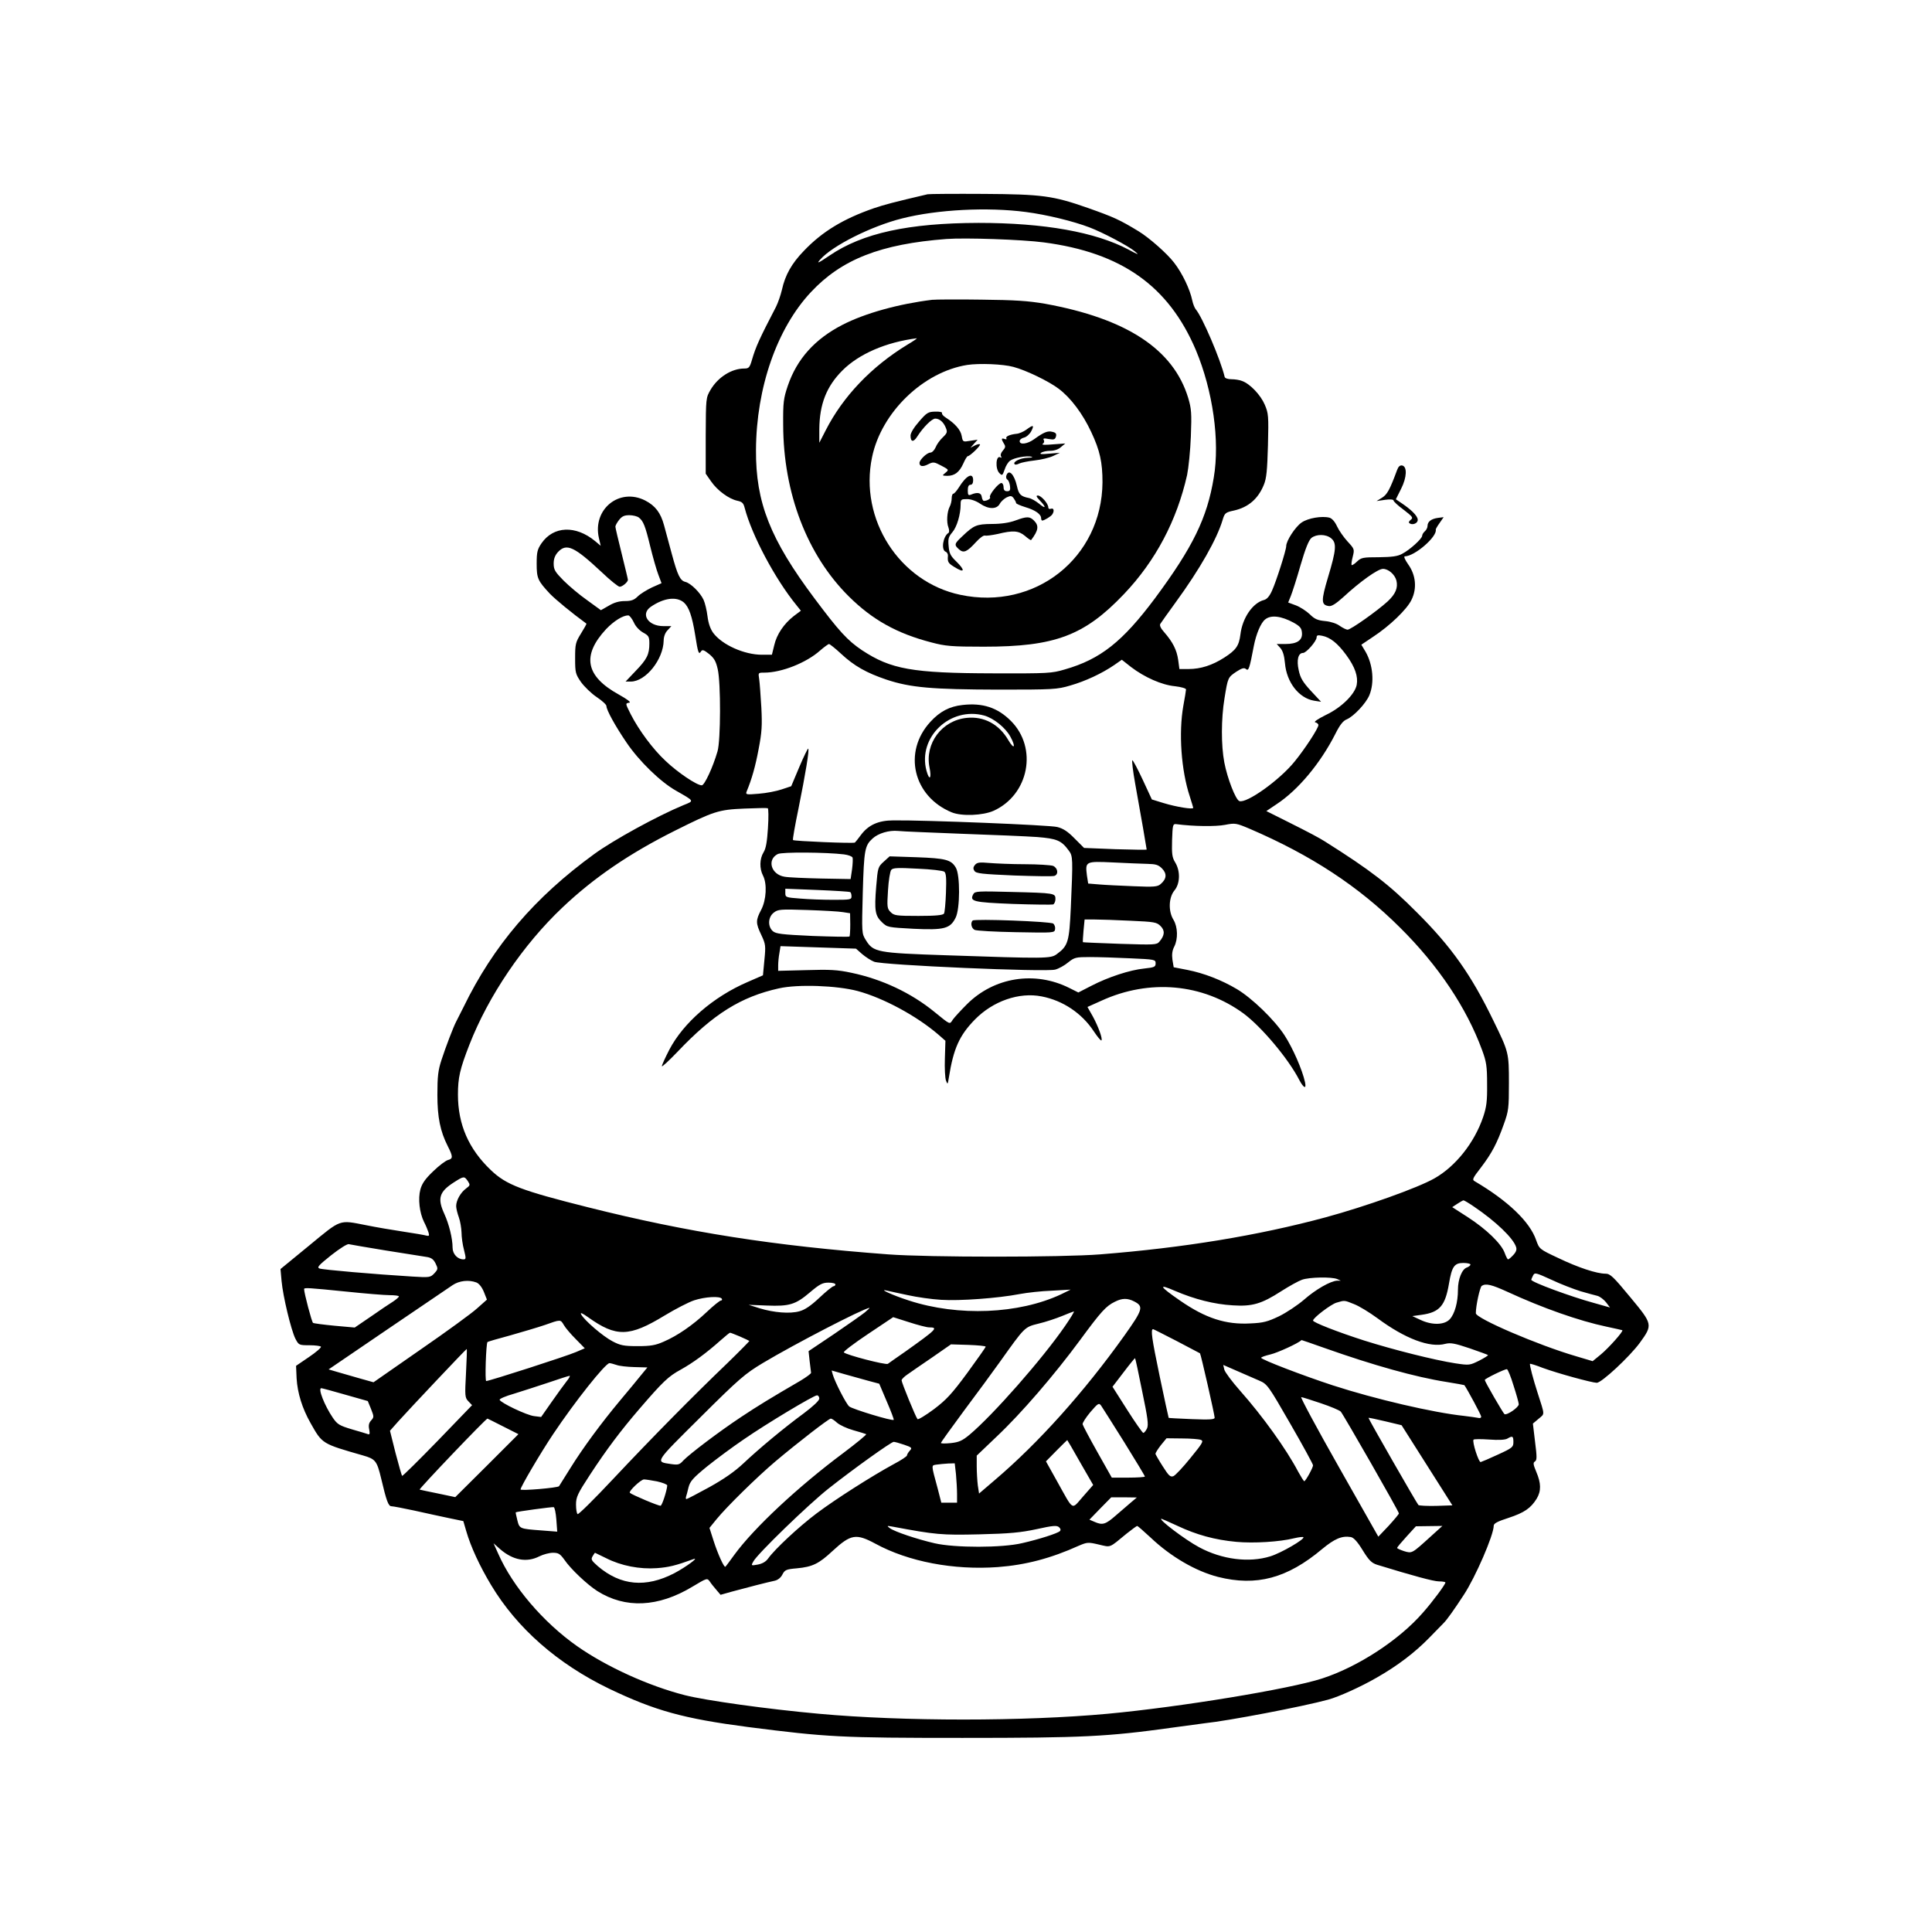 <?xml version="1.0" standalone="no"?>
<!DOCTYPE svg PUBLIC "-//W3C//DTD SVG 20010904//EN"
 "http://www.w3.org/TR/2001/REC-SVG-20010904/DTD/svg10.dtd">
<svg version="1.0" xmlns="http://www.w3.org/2000/svg"
 width="1080pt" height="1080pt" viewBox="0 0 1080 1080"
 preserveAspectRatio="xMidYMid meet">
<g transform="translate(0,1080) scale(0.1,-0.1)"
fill="#000000" stroke="none">
<path d="M5185 9714 c-188 -44 -241 -58 -300 -78 -170 -59 -288 -130 -391
-238 -69 -71 -105 -136 -123 -218 -7 -30 -22 -73 -33 -95 -92 -177 -113 -223
-134 -295 -13 -45 -18 -50 -43 -50 -71 0 -147 -48 -189 -119 -26 -45 -26 -46
-27 -257 l0 -212 30 -43 c36 -52 100 -98 146 -108 28 -6 35 -13 42 -41 40
-152 169 -396 290 -544 l24 -30 -40 -30 c-55 -43 -95 -102 -109 -163 l-13 -53
-56 0 c-98 0 -222 55 -272 122 -16 22 -27 53 -32 93 -4 33 -14 75 -22 92 -19
41 -71 92 -101 100 -30 7 -44 36 -77 158 -15 55 -34 127 -43 159 -19 70 -49
109 -105 138 -145 74 -296 -49 -259 -210 l10 -43 -31 26 c-109 90 -233 85
-300 -12 -23 -34 -27 -49 -27 -114 0 -82 6 -95 74 -168 32 -33 123 -108 204
-167 2 -1 -12 -26 -30 -55 -31 -50 -33 -60 -33 -139 0 -80 2 -88 33 -133 19
-26 58 -64 88 -84 30 -20 54 -42 54 -50 0 -22 49 -111 113 -205 70 -103 189
-219 276 -268 105 -60 103 -56 41 -81 -145 -60 -391 -195 -498 -273 -333 -242
-564 -512 -731 -856 -18 -36 -36 -72 -41 -81 -15 -28 -59 -143 -82 -214 -19
-58 -23 -92 -23 -195 0 -126 16 -204 58 -287 29 -57 30 -70 3 -77 -14 -3 -52
-32 -85 -64 -44 -42 -62 -68 -71 -101 -14 -52 -5 -130 20 -181 10 -19 21 -46
25 -58 6 -20 4 -23 -12 -19 -10 3 -67 13 -128 22 -60 9 -154 25 -208 36 -154
30 -137 36 -318 -113 l-161 -132 6 -67 c8 -87 53 -273 77 -322 19 -36 20 -37
79 -37 32 0 61 -4 64 -8 3 -5 -27 -31 -67 -58 l-72 -49 3 -70 c5 -82 31 -167
78 -250 66 -117 63 -115 293 -181 70 -20 78 -30 102 -130 29 -123 40 -154 57
-154 9 0 67 -11 127 -24 61 -14 147 -32 193 -42 l82 -17 16 -55 c26 -90 76
-197 139 -302 145 -242 372 -441 660 -580 257 -123 416 -167 775 -214 446 -57
517 -61 1200 -61 674 0 811 7 1170 57 80 11 163 22 185 25 128 13 548 93 690
132 59 16 183 72 271 123 116 66 213 140 294 223 36 37 72 74 81 83 18 18 60
77 112 157 65 99 167 334 167 386 0 13 21 24 83 44 88 29 124 54 157 107 26
43 25 87 -2 150 -17 41 -19 51 -8 58 12 7 12 25 1 111 l-12 101 32 27 c35 30
36 15 -6 146 -24 74 -46 157 -42 161 1 2 34 -8 72 -23 85 -31 272 -82 301 -83
27 0 183 145 241 224 73 101 72 103 -54 255 -95 115 -112 131 -138 131 -49 0
-153 34 -265 88 -105 49 -105 50 -123 100 -35 102 -157 219 -342 328 -17 9
-14 16 34 78 61 80 90 136 128 243 26 72 28 89 28 228 0 171 -1 174 -87 350
-124 256 -235 413 -428 605 -153 154 -258 235 -515 397 -32 20 -82 47 -208
110 l-118 59 58 39 c120 79 244 228 327 391 26 52 44 75 65 83 39 17 107 89
126 135 29 70 20 170 -21 242 l-24 40 64 43 c95 62 191 155 216 207 32 64 25
139 -18 199 -19 27 -26 45 -19 45 55 0 183 111 173 150 0 3 9 19 22 37 l22 32
-31 -4 c-38 -5 -59 -21 -59 -45 0 -10 -7 -23 -15 -30 -8 -7 -15 -18 -15 -25 0
-16 -69 -79 -112 -101 -25 -14 -57 -18 -130 -19 -88 0 -99 -2 -122 -24 -14
-14 -28 -22 -30 -20 -3 3 0 24 6 47 10 41 10 43 -29 85 -21 23 -48 61 -59 85
-12 26 -28 44 -42 48 -42 11 -120 -2 -156 -27 -35 -24 -86 -102 -86 -132 0
-22 -55 -195 -79 -248 -14 -32 -29 -49 -45 -53 -63 -16 -121 -100 -132 -193
-8 -64 -25 -87 -90 -129 -67 -43 -132 -64 -200 -64 l-51 0 -7 52 c-8 55 -30
99 -79 155 -18 20 -26 37 -21 45 4 7 42 60 84 118 138 189 233 357 265 465 11
37 16 41 63 51 80 18 135 65 167 144 15 36 19 81 23 221 4 164 3 178 -18 227
-23 54 -82 116 -126 132 -14 6 -41 10 -60 10 -19 0 -36 5 -38 13 -23 97 -125
335 -161 377 -7 8 -16 31 -20 50 -13 63 -56 153 -102 212 -39 51 -139 139
-198 175 -107 65 -138 79 -285 131 -194 68 -256 76 -580 78 -162 1 -304 0
-315 -2z m549 -99 c117 -15 267 -52 356 -86 74 -28 218 -104 255 -135 25 -21
18 -19 -35 10 -186 99 -473 150 -840 150 -391 -1 -648 -57 -832 -182 -65 -44
-75 -48 -53 -23 67 77 286 187 458 230 197 50 478 64 691 36z m101 -170 c435
-57 698 -244 850 -602 95 -227 135 -508 100 -713 -37 -226 -117 -389 -329
-675 -181 -242 -304 -340 -503 -397 -74 -22 -93 -23 -403 -22 -451 1 -570 23
-731 129 -82 55 -129 107 -266 290 -247 330 -329 536 -327 830 2 348 117 679
307 882 172 184 391 269 757 297 106 8 426 -3 545 -19z m-2264 -1538 c25 -19
36 -46 64 -162 15 -61 35 -131 45 -157 l18 -48 -54 -24 c-29 -14 -65 -36 -79
-50 -20 -20 -36 -26 -72 -26 -32 0 -60 -8 -90 -26 l-44 -25 -77 56 c-43 30
-102 80 -132 110 -47 48 -55 60 -55 95 0 27 8 46 24 64 48 51 91 31 245 -113
47 -45 92 -81 100 -81 15 0 46 26 46 39 0 4 -16 70 -35 147 -19 76 -35 144
-35 150 0 6 9 23 21 38 16 20 29 26 57 26 20 0 44 -6 53 -13z m3870 -116 c32
-26 29 -64 -17 -217 -40 -134 -39 -156 5 -162 15 -2 39 13 80 50 93 86 193
158 222 158 30 0 66 -31 75 -65 10 -41 -5 -76 -49 -117 -58 -53 -206 -158
-224 -158 -7 0 -27 10 -43 21 -17 13 -50 24 -81 27 -43 4 -60 11 -87 38 -19
18 -54 41 -78 50 l-43 16 15 37 c8 20 33 97 54 171 27 93 46 140 61 153 28 22
81 22 110 -2z m-3618 -359 c28 -25 46 -76 63 -181 16 -102 20 -113 33 -92 7
11 16 8 45 -15 28 -23 38 -40 48 -84 18 -76 17 -400 -1 -460 -26 -90 -73 -190
-88 -190 -28 0 -135 72 -203 137 -71 66 -149 172 -194 260 -31 62 -31 61 -8
65 11 2 -10 18 -58 45 -187 103 -209 218 -72 366 44 46 94 77 124 77 7 0 21
-18 31 -39 10 -23 31 -45 52 -57 31 -17 35 -23 35 -61 0 -61 -13 -88 -77 -154
l-56 -59 29 0 c84 0 182 124 184 229 0 21 8 44 22 58 l21 23 -45 0 c-85 0
-129 67 -70 108 73 50 144 59 185 24z m3409 -113 c35 -20 44 -30 46 -56 4 -42
-27 -63 -92 -63 l-49 0 20 -22 c14 -16 22 -42 26 -85 9 -107 78 -196 163 -210
l39 -6 -57 61 c-45 49 -59 72 -68 115 -13 57 -3 97 24 97 18 0 76 66 76 87 0
12 7 14 31 9 45 -9 86 -41 135 -108 49 -67 67 -120 58 -167 -11 -53 -86 -127
-173 -168 -46 -23 -69 -39 -58 -41 9 -2 17 -9 17 -15 0 -18 -75 -133 -133
-204 -84 -104 -269 -236 -309 -221 -21 8 -67 127 -84 216 -18 95 -18 243 1
358 19 117 19 117 66 149 31 20 44 24 54 15 15 -13 20 3 44 129 13 67 39 129
63 148 32 27 90 20 160 -18z m-2531 -173 c74 -69 142 -107 254 -145 135 -45
256 -55 625 -56 308 0 329 1 403 23 84 24 176 67 245 114 l43 30 52 -41 c75
-57 171 -100 245 -107 35 -4 62 -12 62 -18 0 -6 -7 -47 -15 -91 -27 -152 -12
-362 36 -507 10 -32 19 -60 19 -64 0 -10 -94 5 -166 27 l-65 20 -51 110 c-28
60 -54 109 -58 109 -4 0 3 -60 16 -132 30 -166 64 -362 64 -367 0 -2 -79 -1
-175 2 l-175 7 -53 53 c-38 39 -64 56 -97 64 -40 11 -739 39 -915 37 -84 0
-140 -25 -182 -81 -15 -21 -31 -40 -34 -43 -8 -6 -340 8 -346 14 -3 2 11 82
31 178 39 194 61 326 54 333 -2 3 -25 -44 -50 -103 l-45 -107 -54 -18 c-30
-10 -87 -21 -128 -24 -70 -6 -74 -5 -67 13 29 70 49 141 67 238 18 93 20 131
15 231 -4 66 -9 137 -12 158 -6 37 -6 37 29 37 96 0 235 55 312 124 22 19 44
35 49 36 4 0 35 -24 67 -54z m-408 -974 c-5 -77 -11 -115 -25 -137 -22 -36
-23 -90 -3 -129 24 -46 19 -137 -10 -192 -31 -59 -31 -74 1 -141 24 -51 25
-60 17 -140 l-8 -85 -87 -38 c-190 -82 -358 -227 -437 -379 -22 -43 -41 -84
-41 -91 0 -6 39 30 87 80 201 212 355 308 567 355 106 24 325 16 441 -15 144
-39 329 -139 450 -243 l40 -35 -3 -98 c-2 -55 1 -110 6 -124 9 -24 10 -23 16
15 26 164 59 237 146 326 101 103 247 154 373 129 119 -23 225 -94 292 -196
20 -30 39 -53 42 -50 8 8 -17 77 -48 134 l-30 53 78 35 c269 123 565 96 794
-71 101 -75 251 -253 312 -372 25 -47 41 -53 32 -12 -15 69 -68 190 -114 261
-57 88 -183 209 -267 259 -84 50 -184 89 -276 107 l-77 15 -7 42 c-4 30 -1 52
10 73 22 43 20 110 -4 150 -30 48 -27 125 5 164 32 38 34 108 5 156 -18 29
-20 48 -18 125 3 85 4 92 23 90 99 -13 222 -14 273 -4 57 11 62 10 138 -22
344 -148 608 -321 840 -552 214 -212 372 -448 459 -685 24 -65 28 -90 28 -190
1 -96 -3 -127 -22 -184 -49 -144 -154 -276 -272 -343 -95 -54 -385 -157 -609
-218 -378 -102 -792 -170 -1260 -207 -215 -17 -958 -17 -1185 0 -641 48 -1119
123 -1677 263 -374 94 -457 125 -544 208 -124 118 -184 255 -184 422 0 95 11
143 64 279 106 272 300 559 520 767 175 166 374 302 630 430 216 108 243 117
386 123 69 3 128 4 132 2 4 -2 5 -51 1 -110z m1087 -33 c173 -6 361 -14 418
-18 110 -9 135 -19 176 -75 24 -31 24 -44 12 -319 -9 -193 -15 -214 -79 -261
-34 -25 -62 -25 -617 -6 -389 13 -408 17 -450 85 -23 37 -23 39 -17 266 7 239
11 262 55 302 32 29 92 47 142 42 25 -3 187 -9 360 -16z m-662 -115 c24 -3 45
-11 48 -18 2 -6 1 -36 -3 -66 l-8 -54 -165 3 c-91 2 -183 6 -204 10 -76 12
-100 96 -38 127 23 12 272 10 370 -2z m1695 -53 c48 -1 62 -5 83 -26 28 -29
26 -58 -8 -87 -17 -15 -36 -17 -151 -12 -73 3 -160 7 -193 10 l-61 5 -7 45
c-10 79 -8 80 145 73 74 -4 160 -7 192 -8z m-1660 -158 c4 -2 7 -13 7 -24 0
-18 -8 -19 -102 -19 -57 0 -140 3 -185 7 -80 6 -83 7 -83 31 l0 24 178 -7 c97
-4 180 -9 185 -12z m-40 -112 l39 -6 1 -62 c0 -35 -2 -65 -4 -68 -3 -3 -96 -1
-207 3 -173 8 -205 12 -222 27 -29 26 -27 78 5 103 24 19 37 20 188 15 89 -3
179 -8 200 -12z m1607 -48 c134 -6 146 -8 168 -30 25 -25 23 -52 -7 -87 -15
-18 -28 -18 -220 -12 -113 4 -206 8 -207 9 -2 1 0 30 3 65 l6 62 56 0 c31 0
121 -3 201 -7z m-1501 -186 c19 -16 49 -36 67 -43 44 -19 963 -59 1013 -44 19
5 52 23 72 40 35 28 43 30 121 30 46 0 147 -3 226 -7 138 -6 142 -7 142 -28 0
-20 -7 -23 -63 -29 -81 -8 -202 -48 -295 -96 l-74 -38 -50 25 c-193 97 -421
61 -573 -91 -34 -34 -69 -72 -79 -86 -18 -28 -12 -30 -102 43 -131 107 -293
183 -464 219 -79 17 -121 19 -252 15 l-158 -4 0 31 c0 17 3 48 7 69 l6 38 211
-7 211 -7 34 -30z m-2204 -1269 c14 -22 14 -24 -10 -42 -30 -22 -55 -66 -55
-98 0 -13 7 -41 15 -63 8 -22 14 -60 15 -85 0 -25 6 -69 14 -98 12 -47 11 -52
-3 -52 -33 0 -61 30 -61 65 0 52 -20 132 -46 189 -40 87 -29 124 54 177 55 35
57 35 77 7z m5626 -144 c121 -82 219 -176 234 -225 5 -14 0 -28 -16 -45 -12
-13 -25 -24 -29 -24 -3 0 -12 17 -19 37 -19 51 -101 131 -206 199 l-87 56 29
19 c15 10 31 19 34 19 4 0 31 -16 60 -36z m-6086 -244 c105 -17 207 -33 227
-36 29 -4 41 -13 53 -37 14 -29 14 -32 -7 -55 -22 -23 -26 -24 -123 -18 -212
13 -501 38 -519 45 -16 6 -5 18 65 74 47 37 91 65 99 62 8 -2 101 -18 205 -35z
m6065 -79 c0 -5 -9 -12 -19 -16 -28 -8 -51 -65 -51 -125 0 -70 -18 -135 -46
-165 -30 -32 -99 -34 -164 -3 l-45 21 51 7 c102 14 133 51 154 175 16 95 30
115 80 115 22 0 40 -4 40 -9z m615 -149 c39 -11 81 -23 95 -26 14 -4 35 -20
48 -36 l22 -29 -92 26 c-125 34 -348 116 -348 129 0 3 5 14 10 24 9 18 15 16
103 -24 50 -24 124 -52 162 -64z m-1360 68 l20 -9 -20 0 c-38 -2 -120 -49
-185 -106 -36 -31 -99 -73 -140 -93 -63 -30 -88 -37 -159 -40 -139 -8 -252 29
-395 128 -116 80 -124 96 -28 54 110 -47 219 -75 324 -81 108 -7 160 8 270 79
44 28 96 57 116 64 41 15 166 17 197 4z m-4812 -19 c15 -6 31 -26 42 -53 l17
-43 -54 -48 c-29 -27 -172 -131 -317 -231 l-263 -183 -82 23 c-44 13 -101 29
-125 36 l-44 13 329 224 c181 123 345 234 364 247 37 25 90 31 133 15z m2007
-11 c0 -5 -5 -10 -10 -10 -6 0 -42 -29 -79 -64 -49 -46 -82 -68 -112 -76 -53
-15 -142 -8 -224 17 l-60 19 101 -4 c127 -5 161 5 242 74 53 45 70 54 103 54
21 0 39 -4 39 -10z m3756 -41 c197 -91 402 -163 554 -195 47 -10 87 -19 89
-20 7 -6 -78 -101 -122 -137 l-44 -36 -94 28 c-209 61 -559 211 -559 240 0 43
23 146 33 153 23 15 55 7 143 -33z m-6491 1 c105 -11 214 -20 243 -20 28 0 52
-3 52 -7 -1 -5 -15 -17 -33 -29 -18 -11 -73 -48 -123 -83 l-91 -62 -112 10
c-62 6 -116 13 -121 16 -7 4 -50 167 -50 189 0 9 26 7 235 -14z m3140 -20 c50
-11 133 -23 185 -26 104 -7 320 9 439 32 42 8 123 17 181 19 l105 6 -53 -26
c-237 -111 -575 -125 -851 -35 -91 29 -177 69 -121 55 14 -3 66 -15 115 -25z
m-1040 -20 c3 -5 1 -10 -5 -10 -6 0 -41 -28 -78 -63 -78 -74 -165 -134 -242
-167 -45 -20 -72 -25 -145 -25 -78 0 -97 4 -141 27 -54 28 -157 117 -175 150
-7 13 4 9 38 -15 158 -113 231 -111 428 9 61 37 135 75 165 85 61 20 145 25
155 9z m2305 -15 c54 -28 50 -44 -56 -193 -225 -315 -479 -598 -721 -804 l-90
-77 -7 46 c-3 25 -6 73 -6 106 l0 60 111 106 c138 130 323 345 466 539 119
162 146 191 195 215 41 21 71 21 108 2z m1229 -15 c27 -10 86 -46 131 -79 154
-114 293 -167 380 -143 29 7 52 3 135 -25 55 -19 102 -36 103 -38 2 -2 -20
-16 -49 -31 -53 -26 -55 -27 -134 -15 -116 18 -343 75 -508 127 -153 49 -287
102 -287 112 0 15 100 91 131 100 47 14 43 14 98 -8z m-2734 -46 c-16 -13 -94
-68 -172 -121 l-143 -96 6 -56 c4 -31 7 -60 8 -65 0 -5 -26 -24 -59 -44 -165
-96 -239 -141 -335 -205 -122 -81 -284 -204 -320 -241 -21 -24 -29 -26 -70
-20 -88 13 -93 5 165 261 218 217 250 244 350 304 179 107 556 302 595 308 3
0 -8 -11 -25 -25z m1119 -76 c-128 -186 -403 -498 -534 -608 -41 -34 -59 -42
-105 -47 -30 -3 -55 -3 -55 1 0 4 58 84 128 179 71 95 161 217 200 272 142
199 138 196 218 216 39 9 98 29 130 42 33 14 63 25 67 26 4 0 -18 -36 -49 -81z
m-761 -8 c54 0 44 -10 -133 -136 -47 -33 -91 -63 -97 -68 -13 -7 -230 49 -246
64 -4 4 56 50 134 102 l142 95 88 -28 c49 -16 100 -29 112 -29z m-2041 13 c9
-16 39 -51 67 -79 l50 -51 -49 -21 c-50 -22 -484 -162 -502 -162 -8 0 -1 208
7 218 2 2 59 19 127 37 67 19 155 45 193 58 90 32 88 32 107 0z m3425 -89 c71
-37 130 -68 131 -69 5 -5 82 -344 82 -360 0 -10 -27 -12 -127 -8 -71 3 -129 6
-130 7 -1 1 -24 107 -51 236 -43 207 -51 260 -36 260 2 0 61 -30 131 -66z
m-2441 25 c27 -12 51 -23 53 -25 1 -1 -55 -58 -125 -126 -186 -178 -418 -413
-636 -645 -105 -112 -194 -200 -199 -197 -5 3 -9 27 -9 53 0 42 8 60 78 167
93 142 172 247 277 369 131 152 161 181 231 219 68 38 141 91 224 165 25 22
48 41 51 41 4 0 28 -10 55 -21z m3270 -65 c271 -96 507 -162 679 -189 55 -9
100 -17 101 -18 18 -26 94 -167 94 -176 0 -7 -8 -10 -17 -7 -10 2 -45 7 -78
11 -172 18 -498 94 -735 171 -165 54 -400 144 -400 154 0 4 24 12 53 19 38 9
153 61 173 80 1 0 60 -20 130 -45z m-1896 8 c0 -4 -47 -70 -103 -147 -87 -118
-117 -150 -187 -203 -46 -34 -87 -59 -91 -55 -10 11 -89 204 -89 217 0 6 15
21 33 33 17 12 79 55 138 95 l105 73 97 -3 c53 -2 97 -6 97 -10z m-2905 -148
c-7 -128 -6 -137 13 -157 l21 -22 -193 -200 c-107 -110 -196 -198 -198 -195
-3 3 -19 60 -37 128 l-31 124 47 53 c64 71 377 403 382 404 2 1 0 -60 -4 -135z
m3780 -102 c31 -148 36 -187 27 -207 -7 -14 -16 -25 -21 -25 -4 0 -45 58 -90
129 l-82 129 62 81 c34 45 63 80 64 79 2 -2 20 -85 40 -186z m-2939 148 c15
-6 60 -11 100 -12 l73 -2 -37 -45 c-20 -25 -72 -88 -115 -139 -106 -127 -208
-265 -280 -381 -33 -53 -61 -97 -62 -99 -7 -9 -215 -27 -215 -18 0 14 113 206
182 309 123 184 292 396 315 397 6 0 24 -5 39 -10z m3594 -88 c44 -19 50 -27
173 -241 70 -121 127 -226 127 -232 0 -14 -42 -89 -49 -89 -3 0 -18 24 -34 53
-66 126 -199 311 -325 453 -45 51 -84 103 -88 118 l-6 26 78 -34 c44 -19 99
-43 124 -54z m1421 -28 c16 -49 29 -96 29 -104 0 -17 -66 -63 -80 -55 -7 5
-110 182 -110 191 0 7 115 63 124 60 5 -1 22 -42 37 -92z m-3606 27 l60 -16
42 -99 c24 -55 41 -101 39 -103 -8 -8 -231 60 -249 75 -18 16 -80 137 -92 179
l-6 22 73 -21 c40 -11 100 -28 133 -37z m-1688 -3 c-14 -18 -52 -70 -84 -116
l-58 -83 -40 5 c-41 5 -186 74 -192 91 -1 6 34 21 80 34 45 14 132 42 192 62
61 21 114 38 119 38 5 1 -3 -14 -17 -31z m-1238 -74 l127 -36 18 -44 c17 -43
17 -46 1 -64 -13 -14 -16 -28 -11 -51 4 -23 3 -30 -7 -26 -6 2 -47 15 -90 27
-70 21 -81 28 -106 64 -47 69 -85 166 -65 166 4 0 64 -16 133 -36z m2651 -22
c0 -11 -34 -43 -86 -82 -113 -83 -251 -198 -339 -281 -48 -45 -108 -87 -191
-133 -66 -36 -123 -66 -127 -66 -3 0 -4 6 -2 13 2 6 9 30 14 53 9 34 25 52
103 116 51 41 144 110 206 152 129 89 391 246 409 246 7 0 13 -8 13 -18z
m2803 -26 c54 -18 104 -39 112 -47 15 -17 325 -558 325 -569 0 -4 -26 -35 -57
-69 l-58 -61 -221 390 c-122 215 -216 390 -210 390 6 0 55 -16 109 -34z
m-1099 -217 c64 -103 116 -189 116 -193 0 -3 -42 -6 -92 -6 l-93 0 -80 142
c-44 78 -81 148 -83 156 -2 7 18 38 43 68 43 50 48 53 60 37 7 -10 65 -102
129 -204z m1693 -130 l142 -224 -91 -3 c-50 -1 -95 1 -99 5 -9 9 -279 480
-279 487 0 2 42 -7 93 -19 l92 -22 142 -224z m-5164 217 l85 -43 -176 -176
-177 -176 -95 20 c-52 10 -99 21 -104 22 -7 2 370 397 379 397 1 0 41 -20 88
-44z m1866 21 c15 -13 55 -32 91 -42 36 -10 68 -20 72 -22 4 -2 -54 -50 -130
-107 -252 -188 -496 -416 -606 -566 -26 -36 -49 -67 -51 -68 -7 -7 -43 73 -66
145 l-23 72 39 48 c57 70 226 236 330 324 126 106 298 239 309 239 6 0 21 -10
35 -23z m3781 -108 c0 -28 -5 -33 -86 -70 -47 -22 -90 -40 -97 -42 -11 -2 -48
112 -40 125 2 4 41 4 87 1 53 -4 90 -2 102 5 29 17 34 15 34 -19z m-1747 12
c17 -6 9 -19 -58 -101 -42 -52 -85 -98 -96 -102 -17 -6 -26 3 -59 55 -22 34
-40 66 -41 70 0 5 13 26 30 48 l32 39 87 -1 c48 0 95 -4 105 -8z m-674 -127
l72 -125 -57 -65 c-66 -75 -50 -84 -144 84 l-63 113 59 60 c32 32 59 59 60 59
1 0 34 -57 73 -126z m-985 100 c44 -15 46 -18 32 -33 -9 -10 -16 -22 -16 -27
0 -5 -33 -27 -73 -48 -125 -68 -327 -197 -431 -275 -100 -75 -235 -201 -272
-253 -13 -18 -32 -29 -58 -34 -38 -7 -38 -6 -25 17 22 42 310 321 422 409 138
109 349 260 363 260 6 0 32 -7 58 -16z m290 -165 c3 -34 6 -84 6 -110 l0 -49
-44 0 -44 0 -20 78 c-38 140 -37 130 -5 135 15 2 44 5 64 6 l36 1 7 -61z
m-1671 -40 c31 -7 57 -17 57 -23 -2 -28 -28 -110 -37 -113 -9 -3 -160 61 -172
72 -8 9 62 75 79 75 9 0 42 -5 73 -11z m2650 -117 c-17 -15 -56 -48 -86 -74
-57 -50 -74 -55 -119 -35 l-28 12 61 63 61 62 72 0 71 -1 -32 -27z m-3213 -96
l5 -68 -90 7 c-120 9 -121 9 -133 57 -6 24 -10 43 -9 44 4 4 203 31 212 29 6
-1 12 -32 15 -69z m3471 -35 c108 -51 211 -79 330 -90 98 -9 243 0 323 20 26
6 49 9 52 6 10 -10 -123 -88 -185 -107 -119 -37 -270 -18 -398 51 -77 41 -233
159 -210 159 2 0 42 -18 88 -39z m-656 -30 c-14 -13 -118 -46 -210 -67 -112
-27 -377 -27 -490 -1 -100 23 -224 65 -250 84 -19 14 -18 15 15 9 241 -45 273
-48 485 -43 170 4 231 10 320 29 90 20 113 22 125 11 9 -8 11 -16 5 -22z m508
-37 c112 -106 251 -187 376 -219 214 -54 387 -8 582 156 69 57 110 75 159 67
16 -2 37 -24 67 -73 35 -57 50 -72 81 -82 202 -62 316 -93 346 -93 20 0 36 -3
36 -6 0 -11 -71 -107 -126 -169 -133 -153 -363 -303 -564 -368 -182 -59 -791
-159 -1198 -197 -467 -43 -1144 -43 -1614 0 -288 26 -632 74 -750 104 -203 52
-438 159 -602 274 -189 133 -360 333 -441 517 l-26 58 37 -33 c72 -62 148 -76
219 -40 22 11 56 20 76 20 31 0 40 -6 64 -39 35 -52 129 -140 184 -175 157
-99 340 -91 531 24 82 49 83 50 98 29 7 -11 24 -32 37 -47 l23 -27 64 18 c73
20 201 53 240 61 17 4 34 18 42 35 13 25 21 29 80 34 88 8 124 26 200 97 102
94 131 99 239 41 185 -101 438 -149 685 -131 157 12 297 49 454 120 45 19 51
20 110 6 70 -16 55 -22 157 62 29 23 55 42 58 42 3 0 37 -30 76 -66z m1567 9
c-109 -99 -106 -97 -151 -84 -21 7 -39 15 -39 18 0 4 24 32 53 64 l52 57 74 1
74 1 -63 -57z m-4612 -123 c84 -43 189 -63 284 -56 66 5 104 14 203 50 39 15
-39 -43 -105 -78 -160 -83 -300 -70 -428 39 -36 32 -40 38 -29 56 6 10 12 19
13 19 0 0 28 -14 62 -30z"/>
<path d="M5210 9124 c-187 -23 -375 -75 -501 -140 -155 -80 -254 -191 -305
-340 -24 -71 -27 -93 -26 -219 1 -382 134 -728 367 -959 131 -130 268 -207
461 -257 79 -21 112 -24 294 -24 397 0 561 61 783 294 177 186 296 412 353
666 8 39 18 136 21 216 5 130 3 154 -15 215 -83 272 -344 443 -800 526 -94 16
-165 21 -357 23 -132 2 -256 1 -275 -1z m-138 -251 c-200 -122 -359 -288 -456
-478 l-36 -70 0 75 c1 140 40 240 129 329 93 93 244 158 415 180 5 0 -18 -16
-52 -36z m593 -124 c72 -19 199 -81 253 -122 68 -51 135 -141 182 -242 49
-104 63 -170 63 -281 -3 -422 -377 -718 -795 -629 -341 72 -566 423 -493 770
52 250 286 476 532 515 67 10 200 5 258 -11z"/>
<path d="M5138 8444 c-29 -33 -48 -64 -48 -79 0 -36 16 -39 37 -6 33 52 82
101 101 101 24 0 46 -19 59 -51 10 -24 8 -30 -17 -54 -16 -15 -34 -40 -40 -56
-7 -16 -20 -29 -29 -29 -19 0 -61 -40 -61 -58 0 -20 19 -23 49 -7 28 14 33 13
73 -8 43 -23 43 -23 23 -40 -20 -16 -19 -16 10 -17 41 0 68 20 90 69 10 23 21
41 25 41 12 0 74 60 68 66 -4 3 -17 0 -30 -7 l-23 -12 20 23 20 22 -41 -6
c-41 -7 -42 -7 -48 27 -6 34 -37 69 -88 102 -15 9 -25 21 -22 26 3 5 -14 9
-38 8 -39 -1 -47 -5 -90 -55z"/>
<path d="M5737 8398 c-15 -11 -40 -22 -55 -23 -37 -4 -63 -15 -56 -26 3 -5 -2
-6 -10 -3 -19 7 -20 0 -4 -26 10 -15 9 -22 -6 -39 -10 -11 -15 -25 -10 -32 4
-7 3 -10 -3 -6 -26 16 -31 -64 -6 -88 15 -15 17 -14 29 20 6 20 20 43 31 50
21 16 92 29 119 22 11 -3 1 -5 -22 -6 -40 -1 -85 -23 -72 -36 3 -4 15 -2 26 4
10 5 49 13 85 17 36 4 83 15 104 25 l38 18 -60 -5 c-44 -4 -56 -3 -45 5 8 6
31 11 51 11 23 0 46 8 60 21 l24 20 -70 -5 c-43 -4 -65 -3 -56 3 8 5 10 14 6
21 -6 10 1 11 27 6 30 -5 36 -3 41 14 4 15 -1 22 -20 26 -26 7 -48 -2 -102
-41 -37 -27 -81 -33 -81 -11 0 8 11 17 25 20 13 3 32 20 40 36 18 35 11 37
-28 8z"/>
<path d="M5626 8143 c-4 -9 -1 -20 5 -24 7 -4 13 -20 15 -36 3 -23 -1 -29 -16
-29 -14 0 -20 7 -20 23 0 13 -6 23 -12 23 -17 0 -71 -68 -64 -79 6 -8 -15 -21
-34 -21 -5 0 -10 10 -12 23 -3 23 -25 27 -60 12 -15 -6 -18 -2 -18 24 0 21 5
31 15 31 9 0 15 9 15 25 0 47 -38 28 -80 -40 -12 -19 -26 -35 -31 -35 -5 0 -9
-12 -9 -26 0 -14 -5 -35 -11 -46 -15 -28 -19 -87 -7 -117 5 -14 5 -27 0 -30
-31 -20 -42 -95 -16 -105 8 -3 14 -14 13 -23 -3 -34 1 -41 35 -62 59 -37 64
-21 10 32 -30 29 -38 44 -41 84 -4 41 -1 52 21 78 25 29 46 99 46 155 0 28 3
30 36 30 21 0 50 -10 72 -25 48 -33 94 -33 111 -1 7 13 25 29 39 36 22 10 28
9 39 -6 7 -10 13 -21 13 -26 0 -4 23 -14 52 -23 54 -16 88 -39 88 -62 0 -7 3
-13 6 -13 11 0 49 23 56 34 13 19 9 38 -7 32 -9 -3 -15 0 -15 8 0 21 -40 66
-58 66 -12 0 -9 -7 11 -28 37 -38 34 -50 -4 -18 -17 14 -43 29 -57 32 -46 9
-57 20 -67 66 -15 66 -45 98 -59 61z"/>
<path d="M5675 7890 c-32 -12 -79 -19 -130 -19 -87 -1 -101 -7 -167 -70 -44
-41 -45 -47 -17 -72 26 -23 45 -14 96 42 20 22 42 38 49 35 6 -2 38 2 71 9 86
21 117 19 153 -11 17 -15 32 -25 34 -23 41 54 45 80 16 109 -24 24 -40 24
-105 0z"/>
<path d="M5380 6859 c-72 -8 -126 -36 -179 -94 -155 -168 -97 -417 119 -506
56 -23 175 -18 235 9 197 90 247 351 96 502 -75 75 -158 102 -271 89z m122
-59 c53 -15 119 -68 146 -118 32 -58 22 -76 -11 -20 -52 90 -137 135 -233 125
-139 -14 -235 -143 -208 -277 13 -63 -1 -77 -17 -18 -50 187 133 360 323 308z"/>
<path d="M4940 5983 c-32 -29 -33 -32 -42 -139 -11 -134 -6 -163 32 -199 30
-29 33 -29 178 -37 170 -8 204 1 234 62 25 49 26 239 1 280 -26 44 -56 52
-219 58 l-151 5 -33 -30z m339 -56 c10 -9 12 -36 9 -117 -2 -58 -7 -111 -11
-117 -6 -9 -46 -13 -143 -13 -124 0 -136 2 -155 21 -20 20 -21 28 -15 122 3
55 12 107 18 114 9 12 37 13 147 7 75 -3 142 -11 150 -17z"/>
<path d="M5450 5965 c-10 -12 -11 -21 -3 -33 9 -15 41 -18 222 -26 116 -4 218
-6 226 -2 24 9 18 45 -9 56 -13 4 -84 9 -157 9 -74 0 -163 4 -199 7 -55 5 -68
3 -80 -11z"/>
<path d="M5441 5802 c-22 -41 -3 -46 220 -55 117 -4 219 -5 226 -3 7 3 13 17
13 30 0 33 -3 34 -247 40 -187 5 -203 4 -212 -12z"/>
<path d="M5437 5654 c-13 -13 -7 -43 11 -52 9 -5 114 -11 232 -13 212 -4 215
-4 218 17 2 11 -3 25 -10 31 -15 12 -440 28 -451 17z"/>
<path d="M7810 8173 c-40 -108 -55 -137 -84 -155 l-31 -19 48 7 c29 4 47 2 47
-4 0 -5 25 -29 57 -52 49 -38 54 -44 40 -55 -9 -7 -14 -15 -10 -18 12 -13 41
-7 47 10 8 19 -21 53 -80 94 l-41 28 29 58 c33 65 35 125 6 131 -12 2 -21 -6
-28 -25z"/>
</g>
</svg>
